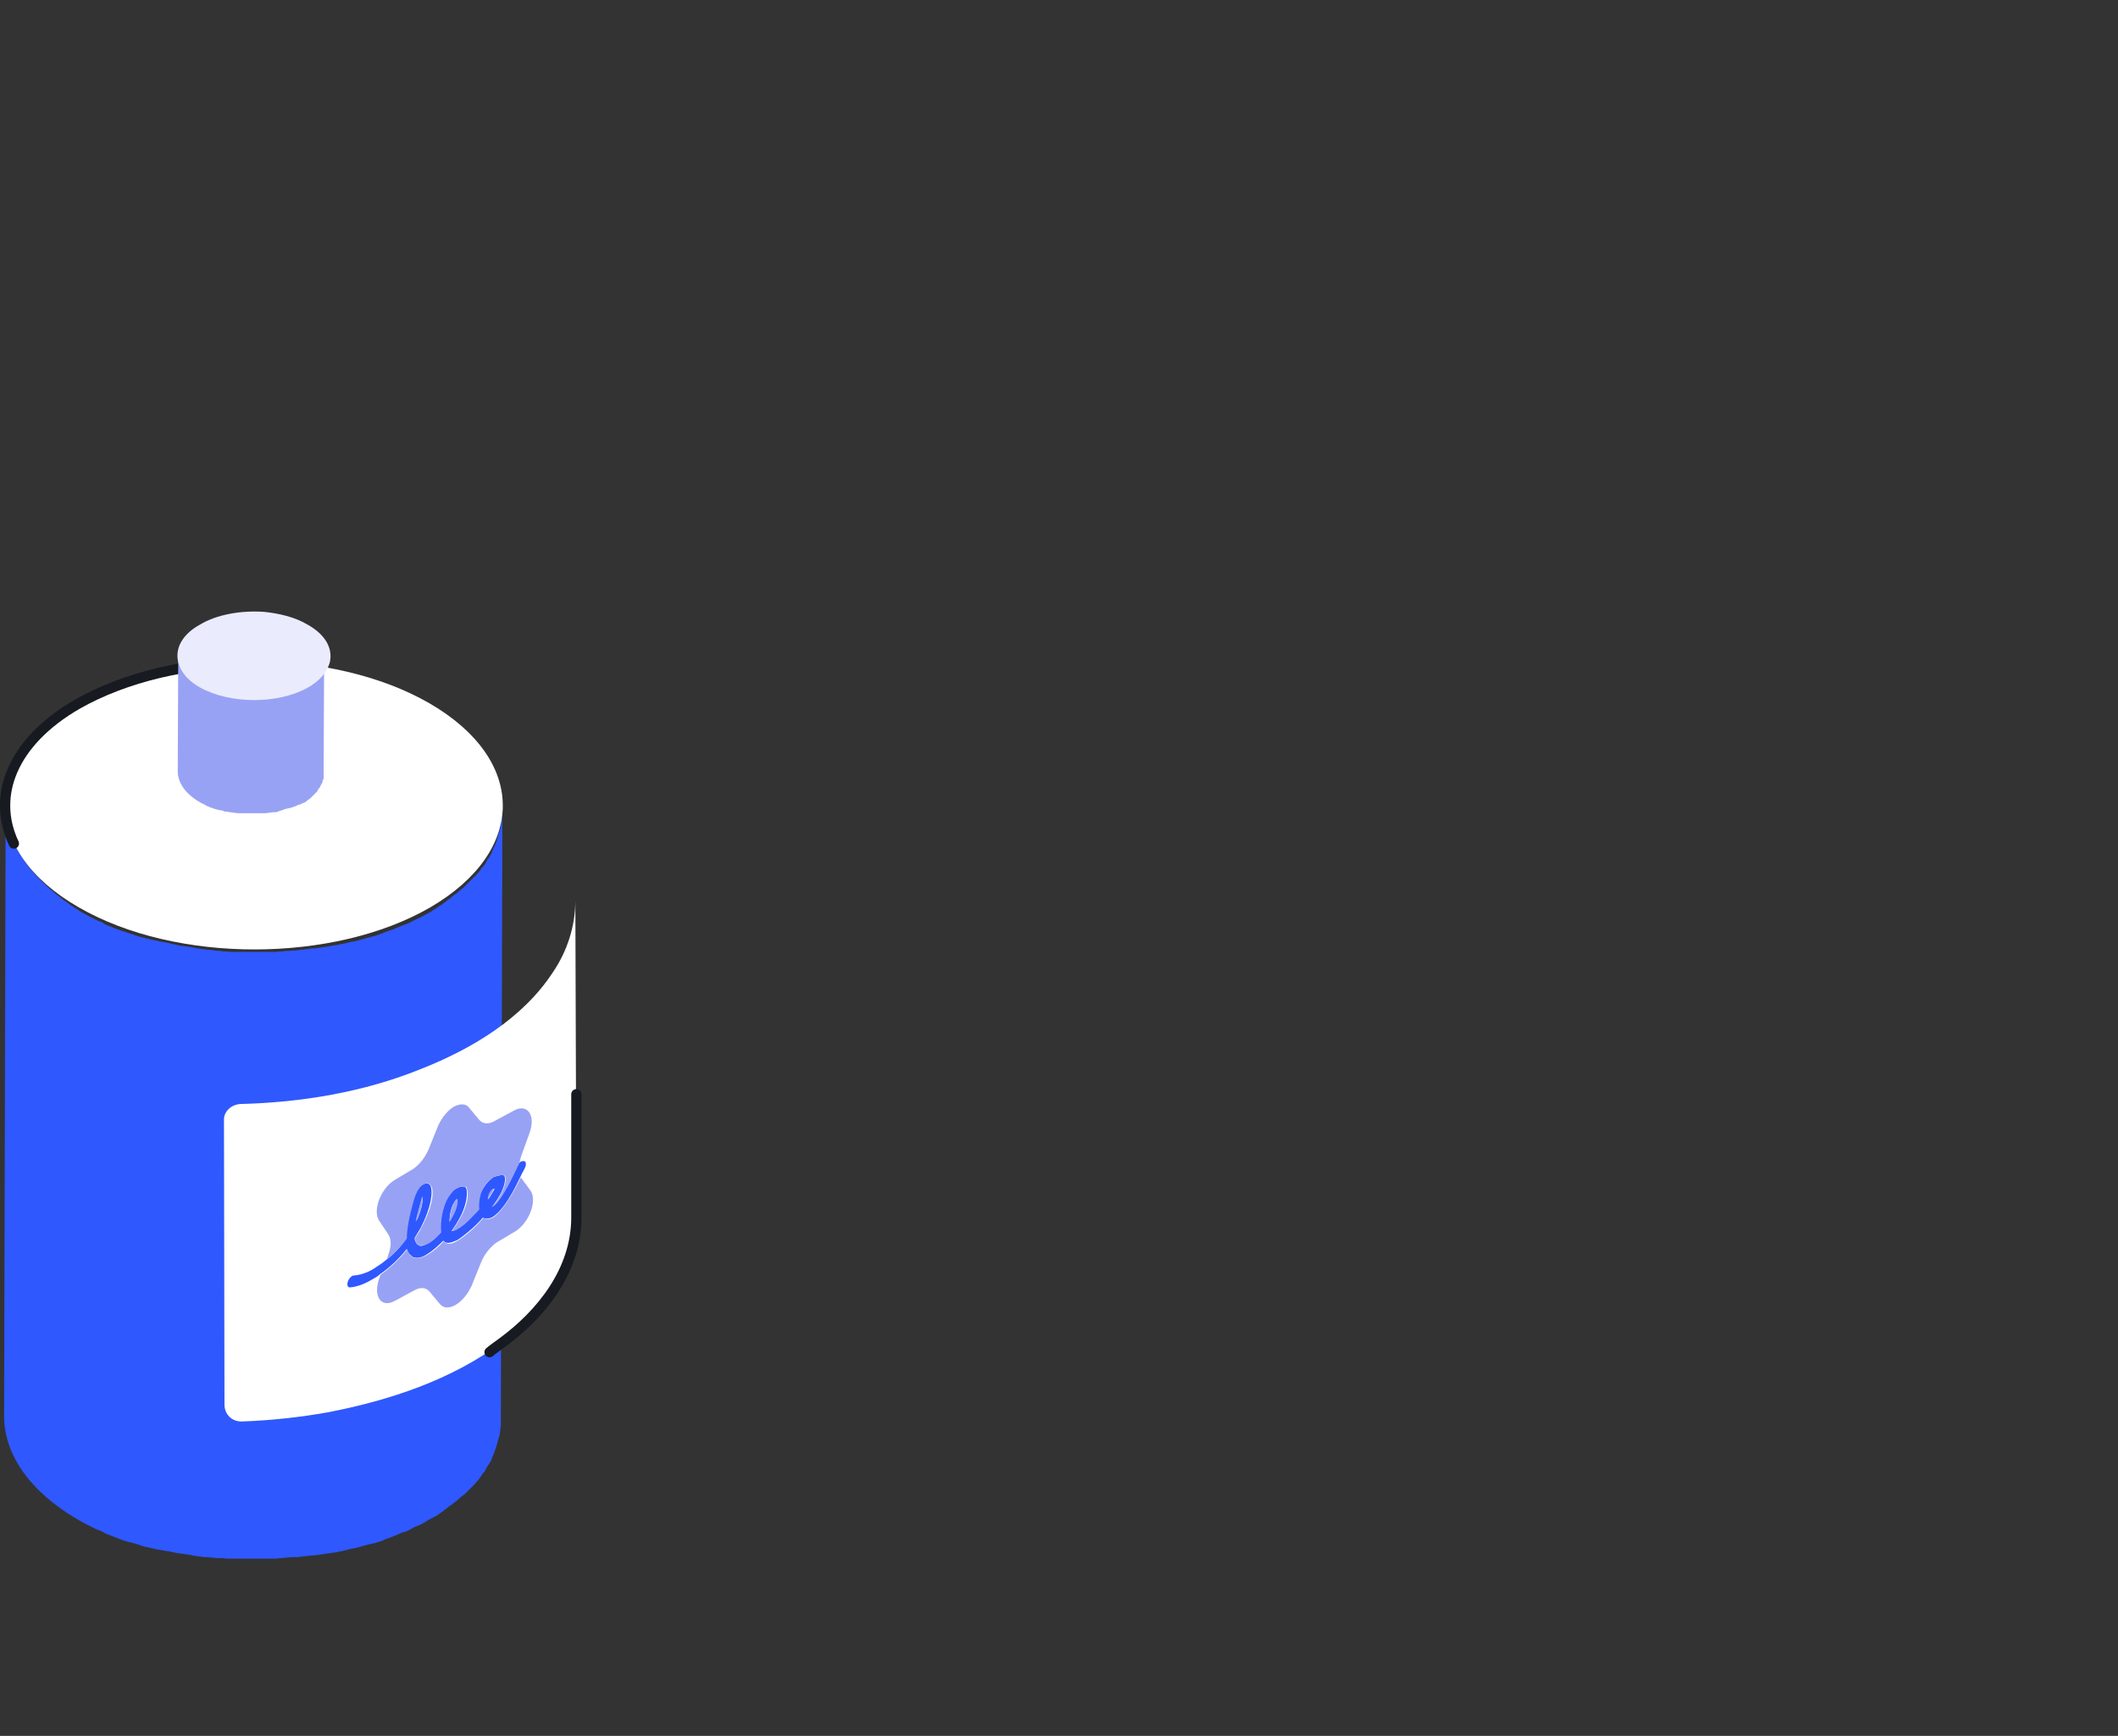 <?xml version="1.0" encoding="utf-8"?>
<!-- Generator: Adobe Illustrator 22.1.0, SVG Export Plug-In . SVG Version: 6.00 Build 0)  -->
<svg version="1.1" id="Слой_1" xmlns="http://www.w3.org/2000/svg" xmlns:xlink="http://www.w3.org/1999/xlink" x="0px" y="0px"
	 viewBox="0 0 412.3 337.9" style="enable-background:new 0 0 412.3 337.9;" xml:space="preserve">
<rect x="0" y="0" width="412.3" height="337.9" fill="#333333" stroke="none"/>
<style type="text/css">
	.st0{fill:#2F58FF;}
	.st1{fill:#FFFFFF;}
	.st2{fill:none;stroke:#171A21;stroke-width:2;stroke-linecap:round;stroke-linejoin:round;stroke-miterlimit:10;}
	.st3{fill:#98A2F4;}
	.st4{fill:#EAECFD;}
</style>
<g id="_x31_">
	<path class="st0" d="M97.8,157.8c0,0.2,0,0.4,0,0.8c0,0.2,0,0.4-0.1,0.7c0,0.2-0.1,0.4-0.1,0.8c0,0.2-0.1,0.4-0.1,0.7
		c0,0.2-0.1,0.4-0.2,0.7c-0.1,0.2-0.1,0.5-0.2,0.7s-0.1,0.4-0.2,0.7c-0.1,0.2-0.1,0.4-0.2,0.7c-0.1,0.2-0.2,0.5-0.3,0.8
		c-0.1,0.2-0.2,0.5-0.3,0.6c-0.1,0.2-0.2,0.4-0.3,0.8c-0.1,0.2-0.2,0.4-0.3,0.6c-0.2,0.3-0.3,0.6-0.6,0.9c-0.1,0.2-0.2,0.3-0.3,0.6
		c-0.2,0.3-0.4,0.7-0.7,0.9c-0.1,0.1-0.2,0.3-0.3,0.4c0,0.1-0.1,0.1-0.1,0.2c-0.2,0.3-0.6,0.7-0.8,0.9c-0.1,0.1-0.1,0.2-0.2,0.2
		c-0.3,0.3-0.7,0.7-1,1c-0.1,0.1-0.1,0.1-0.2,0.2c-0.2,0.2-0.6,0.6-0.8,0.8c-0.2,0.2-0.4,0.4-0.7,0.6c-0.2,0.2-0.4,0.3-0.7,0.6
		s-0.6,0.4-0.8,0.6c-0.2,0.2-0.4,0.3-0.7,0.6c-0.2,0.2-0.6,0.3-0.8,0.6c-0.2,0.2-0.6,0.3-0.8,0.6c-0.3,0.2-0.6,0.3-0.9,0.6
		c-0.3,0.2-0.8,0.4-1.1,0.7c-0.8,0.4-1.4,0.8-2.2,1.2c-0.2,0.1-0.4,0.2-0.7,0.3c-0.6,0.3-1.2,0.6-1.8,0.9c-0.2,0.1-0.4,0.2-0.6,0.2
		c-0.8,0.3-1.6,0.7-2.4,1c-0.1,0-0.3,0.1-0.4,0.1c-0.7,0.2-1.4,0.6-2.1,0.8c-0.3,0.1-0.6,0.2-0.9,0.3c-0.4,0.1-0.8,0.2-1.2,0.3
		c-0.3,0.1-0.7,0.2-1,0.3c-0.4,0.1-0.8,0.2-1.2,0.3c-0.3,0.1-0.7,0.2-1,0.2c-0.4,0.1-0.8,0.2-1.2,0.3c-0.3,0.1-0.7,0.1-1,0.2
		c-0.4,0.1-0.9,0.2-1.2,0.2c-0.3,0.1-0.7,0.1-1,0.2c-0.9,0.1-1.8,0.3-2.8,0.4c-0.1,0-0.2,0-0.4,0c-0.8,0.1-1.6,0.2-2.4,0.3
		c-0.3,0-0.7,0.1-0.9,0.1c-0.6,0-1,0.1-1.6,0.1c-0.3,0-0.7,0-1,0.1c-0.6,0-1.1,0.1-1.7,0.1c-0.3,0-0.6,0-0.9,0c-0.4,0-0.9,0-1.4,0
		c-0.3,0-0.7,0-1,0c-0.6,0-1,0-1.6,0c-0.3,0-0.6,0-0.9,0c-0.4,0-0.9,0-1.3,0c-0.3,0-0.7,0-1,0c-0.4,0-1-0.1-1.4-0.1
		c-0.3,0-0.6,0-0.9-0.1c-0.7,0-1.2-0.1-1.9-0.2c-0.1,0-0.3,0-0.4,0c-0.8-0.1-1.6-0.2-2.3-0.3c-0.1,0-0.2,0-0.3-0.1
		c-0.7-0.1-1.3-0.2-2-0.3c-0.2,0-0.6-0.1-0.8-0.1c-0.4-0.1-1-0.2-1.4-0.3c-0.2,0-0.6-0.1-0.8-0.2c-0.6-0.1-1.1-0.2-1.7-0.3
		c-0.3-0.1-0.6-0.1-0.9-0.2c-0.4-0.1-1-0.2-1.4-0.3c-0.2-0.1-0.6-0.1-0.8-0.2c-0.8-0.2-1.6-0.4-2.3-0.7c-0.1,0-0.2-0.1-0.4-0.1
		c-0.9-0.3-1.7-0.6-2.6-0.9c-0.3-0.1-0.7-0.2-1-0.4c-0.2-0.1-0.6-0.2-0.8-0.3c-0.3-0.1-0.8-0.3-1.1-0.6c-0.2-0.1-0.4-0.2-0.8-0.3
		c-0.4-0.2-0.8-0.4-1.2-0.6c-0.2-0.1-0.4-0.2-0.6-0.3c-0.6-0.3-1.2-0.7-1.8-1C5.8,171.2,1.1,164,1.1,156.7l-0.3,119
		c0,7.2,4.8,14.5,14.2,20c0.6,0.3,1.1,0.7,1.8,1c0.2,0.1,0.4,0.2,0.6,0.3c0.4,0.2,0.8,0.4,1.2,0.6c0.2,0.1,0.4,0.2,0.8,0.3
		c0.3,0.2,0.8,0.3,1.1,0.6c0.2,0.1,0.6,0.2,0.8,0.3c0.2,0.1,0.6,0.2,0.8,0.3c0.1,0,0.1,0.1,0.2,0.1c0.9,0.3,1.7,0.7,2.6,0.9
		c0.1,0,0.2,0.1,0.4,0.1c0.8,0.2,1.6,0.4,2.3,0.7c0.1,0,0.2,0.1,0.3,0.1c0.1,0,0.3,0.1,0.4,0.1c0.4,0.1,1,0.2,1.4,0.3
		c0.3,0.1,0.6,0.1,0.9,0.2c0.6,0.1,1.1,0.2,1.7,0.3c0.2,0,0.4,0.1,0.6,0.1H33c0.4,0.1,1,0.2,1.4,0.3c0.2,0,0.6,0.1,0.8,0.1
		c0.7,0.1,1.3,0.2,2,0.3c0.1,0,0.2,0,0.3,0.1c0.8,0.1,1.6,0.2,2.3,0.3c0.2,0,0.3,0,0.6,0c0.6,0.1,1.2,0.1,1.8,0.2c0.2,0,0.6,0,0.8,0
		c0.6,0,1,0.1,1.6,0.1c0.3,0,0.7,0,1,0c0.4,0,0.9,0,1.4,0h0.1c0.2,0,0.6,0,0.8,0c0.6,0,1,0,1.6,0c0.3,0,0.7,0,1,0c0.4,0,0.9,0,1.4,0
		c0.1,0,0.2,0,0.2,0c0.2,0,0.4,0,0.7,0c0.6,0,1.1,0,1.7-0.1c0.3,0,0.7,0,1-0.1c0.6,0,1-0.1,1.6-0.1c0.2,0,0.3,0,0.6,0
		c0.1,0,0.2,0,0.3,0c0.8-0.1,1.6-0.2,2.4-0.3c0.1,0,0.2,0,0.4,0c0.9-0.1,1.8-0.2,2.8-0.4c0.1,0,0.2,0,0.2,0c0.2,0,0.4-0.1,0.7-0.1
		c0.4-0.1,0.9-0.1,1.2-0.2c0.3-0.1,0.7-0.1,1-0.2c0.4-0.1,0.8-0.2,1.2-0.3c0.3-0.1,0.7-0.2,1-0.2c0.4-0.1,0.8-0.2,1.2-0.3
		c0.3-0.1,0.7-0.2,1-0.3c0.4-0.1,0.8-0.2,1.2-0.3c0.2,0,0.3-0.1,0.6-0.1c0.1,0,0.2-0.1,0.3-0.1c0.7-0.2,1.4-0.4,2.1-0.8
		c0.1,0,0.3-0.1,0.4-0.1c0.8-0.3,1.7-0.7,2.4-1c0.2-0.1,0.4-0.2,0.7-0.2c0.6-0.2,1.2-0.6,1.8-0.9c0.2-0.1,0.4-0.2,0.7-0.3
		c0.8-0.3,1.6-0.8,2.2-1.2c0.2-0.1,0.4-0.2,0.6-0.3c0.2-0.1,0.3-0.2,0.6-0.3c0.3-0.2,0.6-0.3,0.9-0.6c0.2-0.2,0.6-0.3,0.8-0.6
		c0.2-0.2,0.6-0.3,0.8-0.6c0.2-0.2,0.4-0.3,0.7-0.5s0.6-0.5,0.8-0.6c0.2-0.2,0.4-0.3,0.7-0.6c0.2-0.2,0.4-0.4,0.7-0.6
		c0.1-0.1,0.2-0.1,0.3-0.2c0.2-0.2,0.3-0.3,0.6-0.6c0.1-0.1,0.1-0.1,0.2-0.2c0.3-0.3,0.7-0.7,1-1c0.1-0.1,0.1-0.2,0.2-0.2
		c0.2-0.3,0.6-0.7,0.8-0.9c0-0.1,0.1-0.1,0.1-0.2c0,0,0-0.1,0.1-0.1c0.1-0.1,0.1-0.2,0.2-0.3c0.2-0.3,0.4-0.7,0.7-0.9
		c0.1-0.2,0.2-0.3,0.3-0.6c0.2-0.3,0.3-0.6,0.6-0.9c0-0.1,0.1-0.1,0.1-0.2c0.1-0.1,0.1-0.2,0.2-0.3c0.1-0.2,0.2-0.4,0.3-0.8
		c0.1-0.2,0.2-0.4,0.3-0.7s0.2-0.4,0.3-0.8c0-0.1,0.1-0.2,0.1-0.3c0-0.1,0.1-0.2,0.1-0.3c0.1-0.2,0.1-0.5,0.2-0.7s0.1-0.4,0.2-0.7
		s0.1-0.4,0.2-0.7c0-0.1,0.1-0.2,0.1-0.3s0-0.2,0-0.2c0-0.2,0.1-0.4,0.1-0.8c0-0.2,0.1-0.4,0.1-0.7c0-0.2,0-0.4,0-0.8
		c0-0.1,0-0.3,0-0.4s0-0.3,0-0.4l0.3-119C97.9,157.3,97.9,157.5,97.8,157.8z"/>
	<path class="st1" d="M83.6,136.9c19,11,19,28.7,0.2,39.7c-18.8,10.9-49.5,11-68.5,0c-19-10.9-19-28.7-0.2-39.7S64.7,126,83.6,136.9
		z"/>
	<path class="st2" d="M2.7,164.2c-4.4-9.3-0.3-19.8,12.3-27.1c9.5-5.4,21.8-8.2,34.1-8.2"/>
	<path class="st3" d="M64.2,127.9c0,0.1,0,0.1,0,0.2s0,0.1,0,0.2c0,0.1,0,0.1,0,0.2c0,0.1,0,0.1,0,0.2c0,0.1,0,0.1,0,0.2
		c0,0.1,0,0.1-0.1,0.2c0,0.1,0,0.1-0.1,0.2c0,0.1,0,0.1-0.1,0.2c0,0.1-0.1,0.1-0.1,0.2c0,0.1-0.1,0.1-0.1,0.2c0,0.1-0.1,0.1-0.1,0.2
		c0,0.1-0.1,0.1-0.1,0.2c0,0.1-0.1,0.2-0.1,0.2l-0.1,0.1c-0.1,0.1-0.1,0.2-0.2,0.3L63,131c0,0,0,0,0,0.1c-0.1,0.1-0.1,0.2-0.2,0.3
		c0,0,0,0-0.1,0.1s-0.2,0.2-0.3,0.3c0,0,0,0-0.1,0.1s-0.2,0.1-0.2,0.2c-0.1,0.1-0.1,0.1-0.2,0.2c-0.1,0.1-0.1,0.1-0.2,0.2
		c-0.1,0.1-0.1,0.1-0.2,0.2c-0.1,0-0.1,0.1-0.2,0.1c-0.1,0.1-0.2,0.1-0.2,0.2c-0.1,0-0.1,0.1-0.2,0.1c-0.1,0.1-0.2,0.1-0.2,0.2
		c-0.1,0.1-0.2,0.1-0.3,0.2c-0.2,0.1-0.4,0.2-0.7,0.3c-0.1,0-0.1,0.1-0.2,0.1c-0.2,0.1-0.3,0.2-0.6,0.2c-0.1,0-0.1,0.1-0.2,0.1
		c-0.2,0.1-0.4,0.2-0.8,0.3h-0.1c-0.2,0.1-0.4,0.1-0.7,0.2c-0.1,0-0.2,0.1-0.2,0.1c-0.1,0-0.2,0.1-0.3,0.1s-0.2,0.1-0.3,0.1
		s-0.2,0.1-0.3,0.1s-0.2,0-0.3,0.1c-0.1,0-0.2,0.1-0.3,0.1s-0.2,0-0.3,0.1c-0.1,0-0.2,0-0.4,0.1c-0.1,0-0.2,0-0.3,0.1
		c-0.3,0-0.6,0.1-0.9,0.1h-0.1c-0.2,0-0.4,0.1-0.8,0.1c-0.1,0-0.2,0-0.3,0s-0.3,0-0.4,0c-0.1,0-0.2,0-0.3,0c-0.2,0-0.3,0-0.6,0
		c-0.1,0-0.2,0-0.3,0s-0.3,0-0.4,0c-0.1,0-0.2,0-0.3,0s-0.3,0-0.4,0c-0.1,0-0.2,0-0.2,0c-0.1,0-0.3,0-0.4,0c-0.1,0-0.2,0-0.3,0
		s-0.3,0-0.4,0c-0.1,0-0.2,0-0.2,0c-0.2,0-0.3,0-0.6,0h-0.1c-0.2,0-0.4-0.1-0.7-0.1h-0.1c-0.2,0-0.4-0.1-0.6-0.1c-0.1,0-0.2,0-0.2,0
		c-0.1,0-0.3-0.1-0.4-0.1c-0.1,0-0.1,0-0.2,0c-0.2,0-0.3-0.1-0.6-0.1c-0.1,0-0.2,0-0.2-0.1c-0.1,0-0.3-0.1-0.4-0.1s-0.2,0-0.2-0.1
		c-0.2-0.1-0.4-0.1-0.7-0.2H42c-0.2-0.1-0.6-0.2-0.8-0.3c-0.1,0-0.2-0.1-0.3-0.1s-0.1-0.1-0.2-0.1c-0.1,0-0.2-0.1-0.3-0.1
		s-0.1-0.1-0.2-0.1c-0.1-0.1-0.2-0.1-0.3-0.2c-0.1,0-0.1-0.1-0.2-0.1c-0.2-0.1-0.3-0.2-0.6-0.3c-2.9-1.7-4.4-3.9-4.4-6.1l-0.1,22.6
		c0,2.2,1.4,4.4,4.4,6.1c0.2,0.1,0.3,0.2,0.6,0.3c0.1,0,0.1,0.1,0.2,0.1c0.1,0.1,0.2,0.1,0.3,0.2c0.1,0,0.1,0.1,0.2,0.1
		c0.1,0,0.2,0.1,0.3,0.1s0.1,0.1,0.2,0.1c0.1,0,0.1,0.1,0.2,0.1c0,0,0,0,0.1,0c0.2,0.1,0.6,0.2,0.8,0.3H42c0.2,0.1,0.4,0.1,0.7,0.2
		h0.1h0.1c0.1,0,0.3,0.1,0.4,0.1c0.1,0,0.2,0,0.2,0.1c0.1,0,0.3,0.1,0.6,0.1c0.1,0,0.1,0,0.2,0s0.3,0.1,0.4,0.1c0.1,0,0.2,0,0.2,0
		c0.2,0,0.4,0.1,0.6,0.1h0.1c0.2,0,0.4,0.1,0.7,0.1h0.1c0.2,0,0.3,0,0.6,0c0.1,0,0.1,0,0.2,0c0.1,0,0.3,0,0.4,0c0.1,0,0.2,0,0.3,0
		s0.3,0,0.4,0s0.1,0,0.2,0c0.1,0,0.3,0,0.4,0c0.1,0,0.2,0,0.3,0s0.3,0,0.4,0c0,0,0,0,0.1,0s0.1,0,0.2,0c0.2,0,0.3,0,0.6,0
		c0.1,0,0.2,0,0.3,0s0.3,0,0.4,0c0.1,0,0.1,0,0.2,0h0.1c0.2,0,0.4,0,0.8-0.1h0.1c0.3,0,0.6-0.1,0.9-0.1c0,0,0,0,0.1,0s0.1,0,0.2,0
		c0.1,0,0.2,0,0.4-0.1c0.1,0,0.2,0,0.3-0.1c0.1,0,0.2-0.1,0.3-0.1s0.2,0,0.3-0.1c0.1,0,0.2-0.1,0.3-0.1s0.2-0.1,0.3-0.1
		s0.2-0.1,0.3-0.1h0.1H56c0.2-0.1,0.4-0.1,0.7-0.2h0.1c0.2-0.1,0.4-0.2,0.8-0.3c0.1,0,0.1-0.1,0.2-0.1c0.2-0.1,0.3-0.2,0.6-0.2
		c0.1,0,0.1-0.1,0.2-0.1c0.2-0.1,0.4-0.2,0.7-0.3c0.1,0,0.1-0.1,0.2-0.1c0.1,0,0.1-0.1,0.1-0.1c0.1-0.1,0.2-0.1,0.2-0.2
		c0.1,0,0.1-0.1,0.2-0.1c0.1-0.1,0.2-0.1,0.2-0.2c0.1,0,0.1-0.1,0.2-0.1c0.1-0.1,0.1-0.1,0.2-0.2c0.1-0.1,0.1-0.1,0.2-0.2
		c0.1-0.1,0.1-0.1,0.2-0.2c0,0,0.1,0,0.1-0.1c0.1,0,0.1-0.1,0.1-0.1s0,0,0.1-0.1s0.2-0.2,0.3-0.3c0,0,0,0,0.1-0.1s0.1-0.2,0.2-0.3
		c0,0,0,0,0-0.1c0,0,0-0.1,0.1-0.1c0.1-0.1,0.1-0.2,0.2-0.3l0.1-0.1c0.1-0.1,0.1-0.2,0.1-0.2s0,0,0-0.1c0,0,0-0.1,0.1-0.1
		c0-0.1,0.1-0.1,0.1-0.2c0-0.1,0.1-0.1,0.1-0.2c0-0.1,0.1-0.1,0.1-0.2v-0.1V152c0-0.1,0-0.1,0.1-0.2c0-0.1,0-0.1,0.1-0.2
		c0-0.1,0-0.1,0-0.2v-0.1c0,0,0,0,0-0.1s0-0.1,0-0.2c0-0.1,0-0.1,0-0.2c0-0.1,0-0.1,0-0.2v-0.1v-0.1l0.1-22.6
		C64.2,127.8,64.2,127.9,64.2,127.9z"/>
	<path class="st4" d="M59.9,121.6c5.9,3.3,5.9,8.8,0.1,12.2c-5.8,3.3-15.2,3.3-21.1,0c-1.9-1.1-3.1-2.3-3.8-3.8
		c-1.4-2.9-0.2-6.2,3.8-8.4c3.3-2,8-2.8,12.5-2.5C54.3,119.4,57.4,120.1,59.9,121.6z"/>
	<path class="st1" d="M46.8,214.9c11.9-0.3,24-2.3,35.1-6.8c9.9-3.9,19.8-9.8,25.7-18.8c2.8-4.1,4.4-9,4.4-14l0.2,61.8
		c-0.1,10.1-6.7,18.5-14.5,24.2c-9.8,7.3-21.9,11.3-33.8,13.6c-5.6,1-11.2,1.6-16.9,1.8c-1.9,0-3.3-1.4-3.3-3.3l-0.1-55.3
		C43.5,216.4,45,215,46.8,214.9z"/>
	<path class="st2" d="M112.2,213v24.2c-0.1,10.1-6.7,18.5-14.5,24.2c-0.8,0.6-1.7,1.2-2.4,1.8"/>
	<path class="st0" d="M95,233.5c0-0.2,0.1-0.6,0.2-0.8c0.2-0.7,0.6-1.1,1-1.3h0.1C96,231.9,95.6,232.7,95,233.5z M87.5,237.8
		c0-1.2,0.3-2.8,0.9-3.7c0.1-0.2,0.2-0.4,0.4-0.6c0.1,0,0.1-0.1,0.2-0.1C89.1,234.7,88.4,236.3,87.5,237.8z M81,237.8
		c0.2-1.2,0.6-2.7,1.1-4.3c0.1-0.2,0.1-0.4,0.2-0.6C82.3,233.5,82.3,235.1,81,237.8z M82.3,230.6C82.3,230.6,82.3,230.7,82.3,230.6
		c-0.6,0.3-1.3,1.1-1.9,3c-1,3.4-1.4,5.9-1.4,7.6c-1.1,1.6-2.4,3-3.9,4.1c-0.8,0.7-1.7,1.2-2.4,1.7c-1.3,0.8-2.7,1.2-3.9,1.3
		c-0.1,0-0.2,0-0.3,0.1c-0.3,0.2-0.7,0.7-0.8,1.1c-0.2,0.7,0,1.1,0.4,1.1c1.4-0.1,3-0.7,4.6-1.7c0.4-0.2,0.9-0.5,1.3-0.9
		c1.8-1.2,3.7-3,5.2-4.9c0.2,0.9,0.8,1.3,1.2,1.6c0.8,0.3,1.8,0.1,2.8-0.6c1-0.6,2.1-1.6,3.1-2.6l0.1,0.1c0.6,0.6,1.4,0.3,2.6-0.2
		c1.4-0.9,3-2.3,3.7-3c0.4-0.4,0.9-0.9,1.3-1.4c0.2,0.1,0.3,0.2,0.6,0.2c0.3,0,0.8,0,1.3-0.3c1.3-0.8,3.1-2.9,5.4-7.8
		c0.2-0.6,0.6-1.1,0.9-1.8s0.2-1.2-0.2-1.3c-0.1,0-0.3,0-0.6,0.1c-0.1,0.1-0.2,0.2-0.4,0.3c-0.1,0.1-0.2,0.3-0.3,0.6
		c-2.4,5.3-4.1,7.3-4.9,7.9l-0.1,0.1c1.6-2,2.7-4.1,2.6-5.7c0-0.3-0.2-0.6-0.6-0.6c-0.6,0.1-1,0.2-1.6,0.4c-1.2,0.8-2.1,2.1-2.6,3.3
		c-0.3,1-0.4,2.1-0.3,3c-0.3,0.4-0.8,0.9-1.2,1.3c-1.3,1.3-2.3,2.1-3.1,2.6c-0.6,0.3-0.9,0.4-1,0.3c2.3-3.1,3.3-6.2,2.9-8.2
		c-0.1-0.2-0.2-0.3-0.3-0.4c-0.6-0.1-1,0-1.6,0.3c-0.7,0.3-1.2,1-1.8,1.9c-1,1.9-1.6,4.8-1.3,6.7c-0.9,1-1.8,1.8-2.6,2.2
		c-0.7,0.3-1.2,0.6-1.7,0.3c-0.4-0.2-0.7-0.7-0.8-1.4c0.4-0.7,0.8-1.3,1.2-2c2.1-4.1,2.4-7,1.9-8.2
		C83.5,230.3,82.9,230.2,82.3,230.6z"/>
	<path class="st3" d="M101.4,229.2c-2.4,4.9-4.2,7-5.4,7.8c-0.6,0.3-1,0.3-1.3,0.3c-0.2,0-0.4-0.1-0.6-0.2c-0.4,0.4-0.9,1-1.3,1.4
		c-0.7,0.7-2.2,2.1-3.7,3c-1,0.6-2,0.9-2.6,0.2l-0.1-0.1c-1,1.1-2.1,2-3.1,2.6s-2,0.9-2.8,0.6c-0.4-0.2-1-0.7-1.2-1.6
		c-1.6,1.9-3.3,3.6-5.2,4.9l-0.3,0.8c-1.2,3.5,0.4,5.8,3.1,4.3l3.7-2c1.2-0.7,2.3-0.6,3,0.2l2,2.4c0.7,0.9,1.9,0.9,3.1,0.2
		s2.3-2,3.1-3.7l1.9-4.7c0.7-1.6,1.8-2.9,2.9-3.7l3.7-2.2c2.7-1.7,4.3-5.9,3-7.9L101.4,229.2C101.4,229.3,101.4,229.3,101.4,229.2z
		 M96.1,231.3c-0.4,0.2-0.8,0.7-1,1.3c-0.1,0.2-0.1,0.6-0.2,0.8C95.6,232.7,96,231.9,96.1,231.3z M88.8,233.6
		c-0.2,0.1-0.3,0.3-0.4,0.6c-0.6,1-0.8,2.4-0.9,3.7c0.9-1.4,1.7-3.1,1.6-4.3C88.9,233.5,88.9,233.5,88.8,233.6z M82.2,232.9
		c-0.1,0.1-0.1,0.3-0.2,0.6c-0.4,1.7-0.9,3.1-1.1,4.3C82.3,235.1,82.3,233.5,82.2,232.9z M88.4,215.4c-1.2,0.7-2.3,2-3.1,3.7
		l-1.9,4.7c-0.7,1.6-1.8,2.9-2.9,3.7l-3.7,2.2c-2.7,1.7-4.3,5.9-3,7.9l1.8,2.7c0.6,0.9,0.6,2.3,0,3.9l-0.3,1
		c1.4-1.1,2.8-2.6,3.9-4.1c0-1.7,0.4-4.1,1.4-7.6c0.6-2,1.4-2.8,1.9-3c0.7-0.3,1.1-0.2,1.4,0.3c0.7,1.1,0.3,4.1-1.9,8.2
		c-0.3,0.7-0.8,1.3-1.2,2c0.1,0.8,0.3,1.2,0.8,1.4c0.4,0.1,1,0,1.7-0.3c0.8-0.4,1.7-1.2,2.6-2.2c-0.2-2,0.2-4.8,1.3-6.7
		c0.6-0.9,1.1-1.6,1.8-1.9c0.4-0.3,1-0.4,1.6-0.3c0.2,0,0.3,0.2,0.3,0.4c0.6,2-0.6,5.1-2.9,8.2c0.1,0.1,0.4,0,1-0.3
		c0.8-0.4,1.8-1.2,3.1-2.6c0.4-0.4,0.9-0.9,1.2-1.3c-0.1-0.9,0-2,0.3-3c0.4-1.2,1.3-2.7,2.6-3.3c0.4-0.2,1-0.4,1.6-0.4
		c0.3,0,0.6,0.2,0.6,0.6c0.1,1.6-1,3.7-2.6,5.7c0,0,0.1,0,0.1-0.1c0.8-0.4,2.4-2.4,4.9-7.9c0.1-0.2,0.2-0.3,0.3-0.6
		c0.1-0.3,0.2-0.8,0.3-1.2l1.7-4.7c1.2-3.4-0.4-5.8-3.1-4.3l-3.7,2c-1.2,0.7-2.3,0.6-3-0.2l-2-2.4C90.7,214.8,89.6,214.8,88.4,215.4
		z"/>
</g>
</svg>
